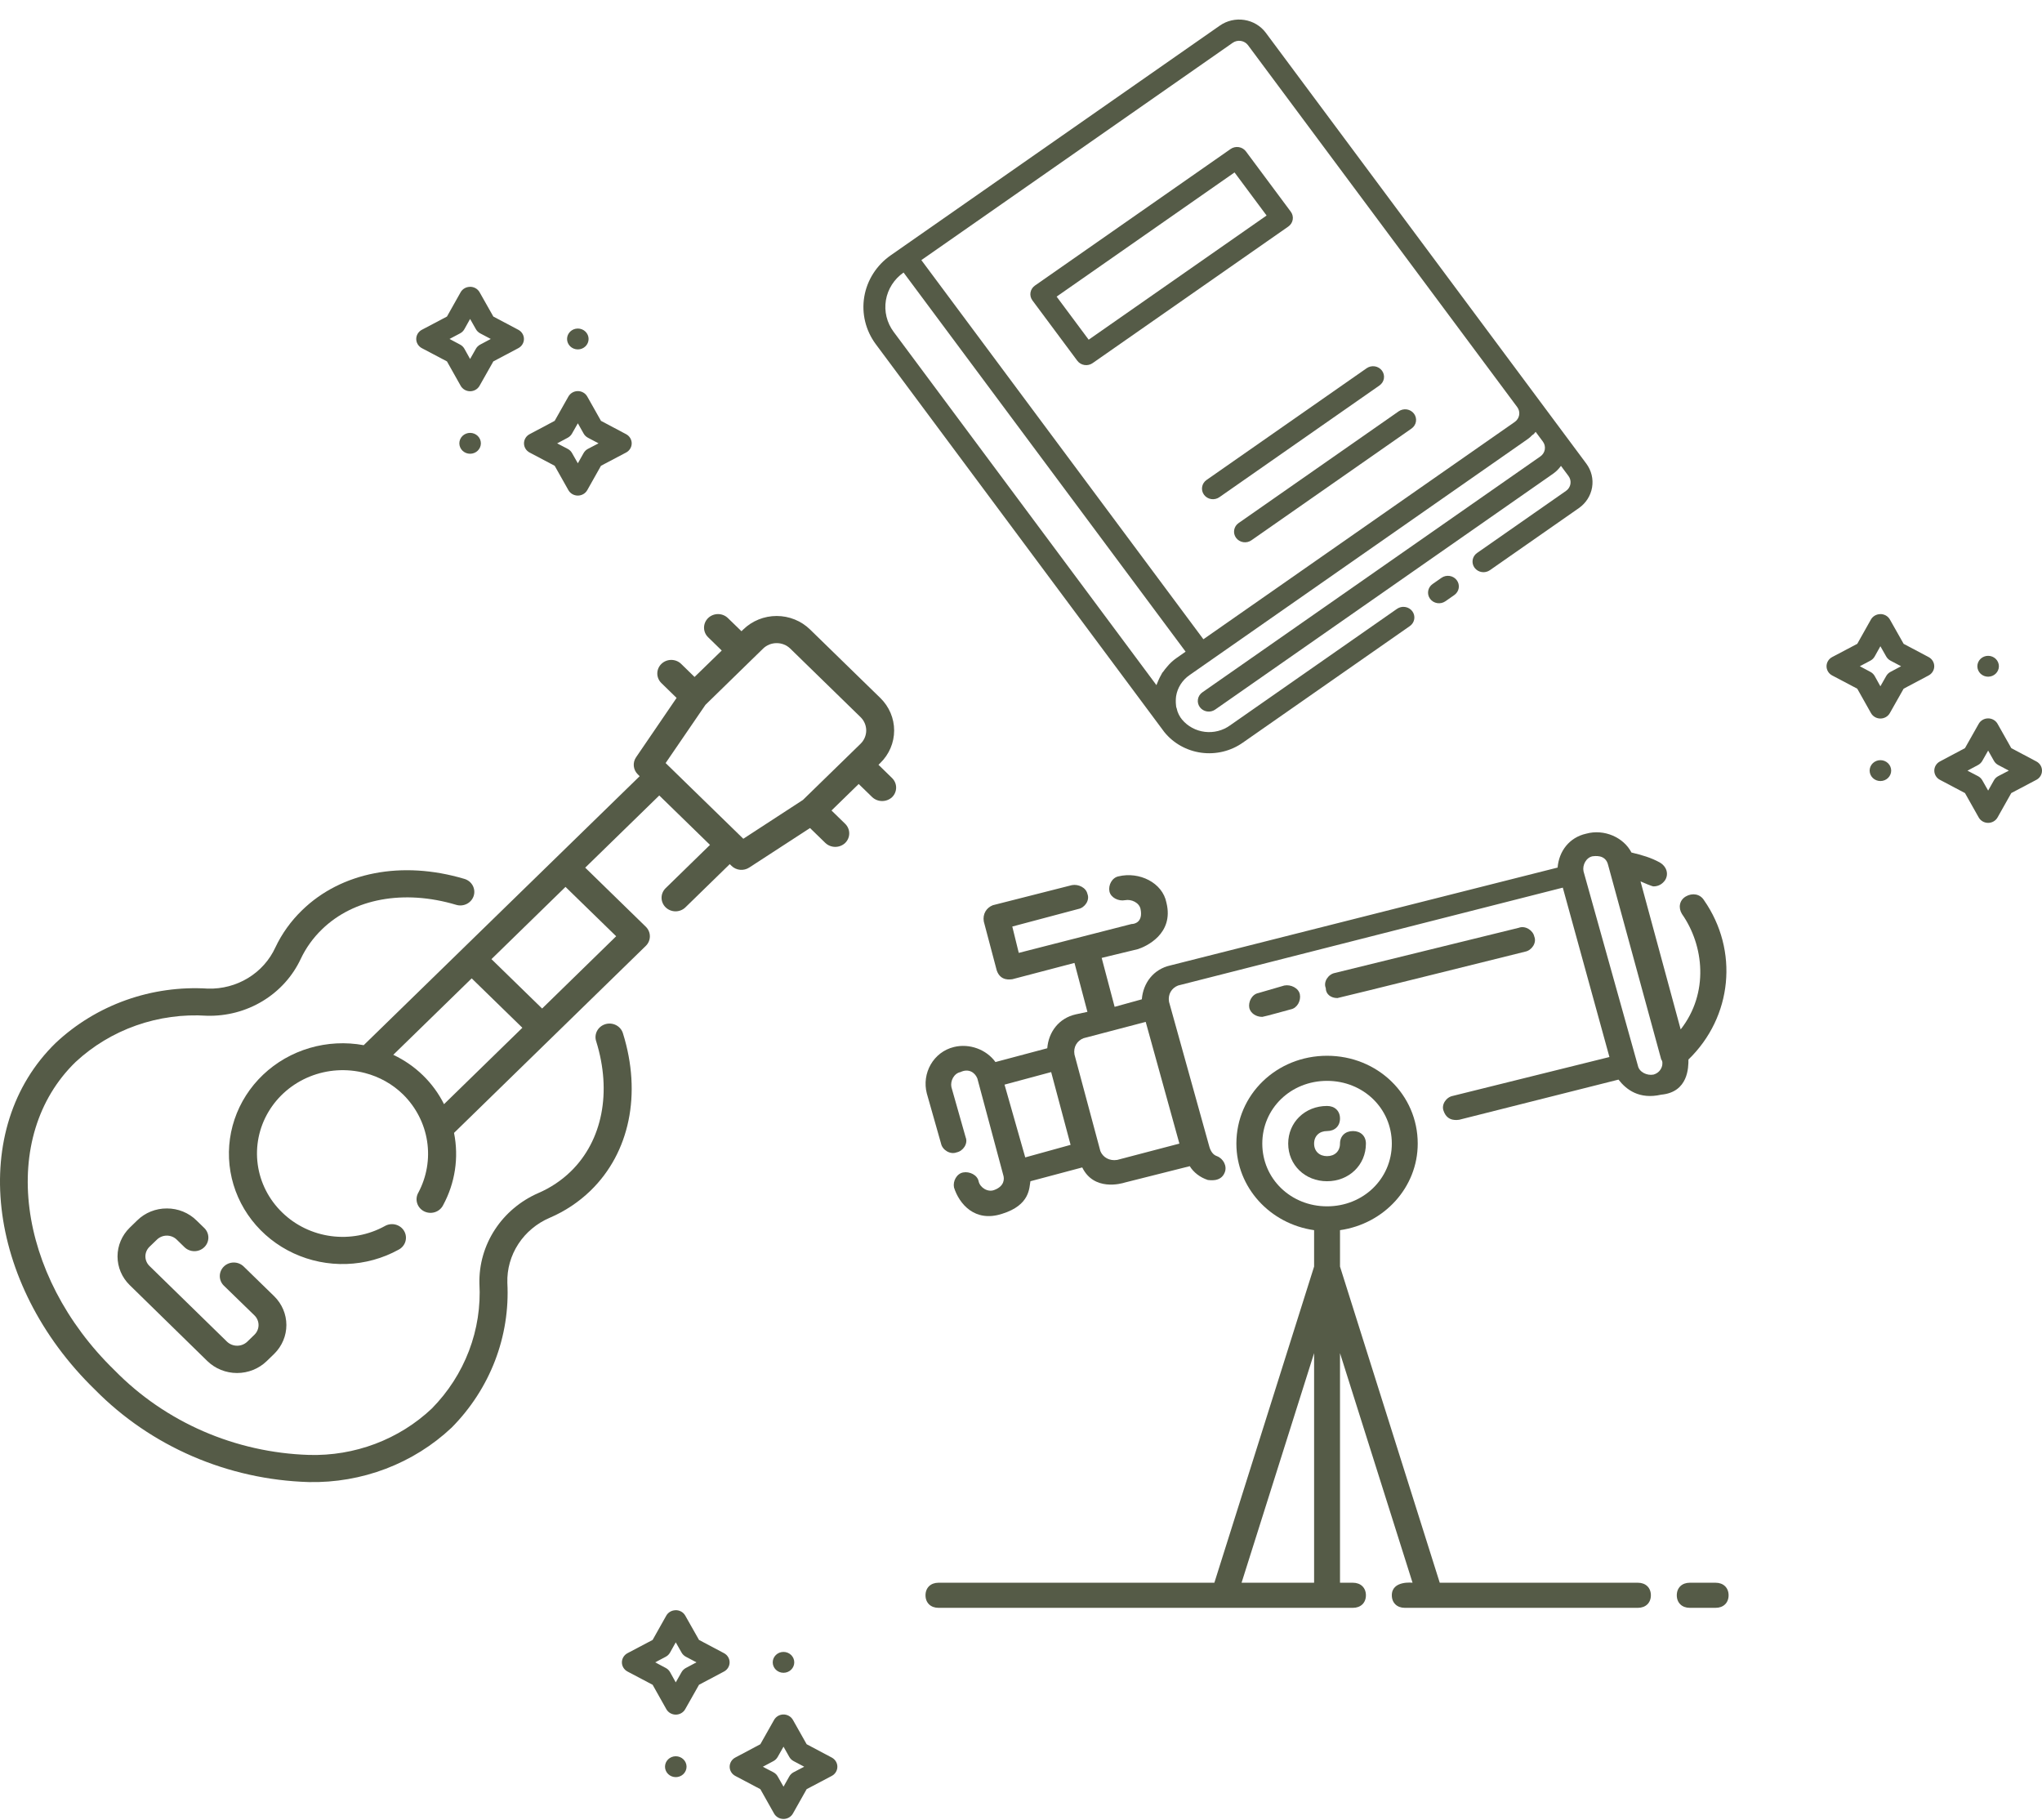 <svg width="414" height="369" viewBox="0 0 414 369" fill="none" xmlns="http://www.w3.org/2000/svg">
<path d="M62.624 300.45C67.959 300.559 73.263 299.641 78.229 297.749C83.195 295.856 87.724 293.027 91.553 289.426C95.409 285.541 98.401 280.932 100.347 275.882C102.292 270.833 103.148 265.45 102.862 260.068C102.776 257.285 103.551 254.542 105.086 252.189C106.62 249.836 108.846 247.981 111.476 246.862C114.559 245.538 117.362 243.672 119.744 241.359C127.665 233.656 130.121 221.743 126.311 209.522C126.211 209.168 126.038 208.837 125.804 208.549C125.569 208.26 125.278 208.02 124.946 207.843C124.615 207.665 124.25 207.554 123.873 207.515C123.496 207.476 123.115 207.511 122.753 207.617C122.39 207.723 122.053 207.899 121.761 208.133C121.47 208.367 121.229 208.656 121.054 208.982C120.88 209.307 120.774 209.664 120.743 210.03C120.713 210.395 120.758 210.764 120.877 211.112C124.071 221.363 122.143 231.221 115.724 237.475C113.835 239.311 111.612 240.794 109.168 241.849C105.532 243.431 102.457 246.016 100.329 249.281C98.2 252.546 97.111 256.347 97.198 260.208C97.462 264.847 96.741 269.489 95.081 273.847C93.421 278.205 90.856 282.187 87.544 285.547C84.255 288.652 80.356 291.085 76.077 292.7C71.799 294.315 67.228 295.079 62.639 294.948C47.693 294.476 33.541 288.319 23.247 277.81C3.313 258.458 -0.245 230.415 15.32 215.297C18.841 212.023 23.028 209.498 27.614 207.882C32.2 206.267 37.083 205.597 41.952 205.915C45.942 206.022 49.876 204.986 53.26 202.935C56.644 200.884 59.328 197.911 60.975 194.387C62.025 192.163 63.478 190.14 65.265 188.412C71.701 182.139 81.869 180.274 92.453 183.421C92.811 183.533 93.189 183.575 93.564 183.544C93.939 183.513 94.304 183.411 94.638 183.242C94.971 183.074 95.267 182.842 95.508 182.562C95.749 182.282 95.929 181.958 96.04 181.609C96.15 181.26 96.188 180.894 96.15 180.531C96.113 180.168 96.002 179.816 95.823 179.495C95.644 179.174 95.401 178.891 95.108 178.662C94.815 178.433 94.478 178.262 94.117 178.161C81.491 174.408 69.191 176.785 61.244 184.527C58.989 186.707 57.154 189.261 55.827 192.068C54.663 194.618 52.741 196.774 50.306 198.261C47.872 199.747 45.035 200.498 42.159 200.415C36.509 200.06 30.844 200.855 25.53 202.749C20.216 204.644 15.37 207.596 11.305 211.415C-6.463 228.673 -2.891 260.202 19.235 281.698C30.59 293.235 46.179 299.972 62.624 300.45Z" fill="#555B47"/>
<path d="M31.836 251.281C32.369 250.771 33.087 250.487 33.835 250.49C34.583 250.493 35.299 250.783 35.827 251.297L37.408 252.836C37.939 253.352 38.66 253.642 39.411 253.643C40.163 253.643 40.883 253.353 41.415 252.837C41.947 252.321 42.245 251.621 42.246 250.891C42.246 250.161 41.948 249.461 41.416 248.944L39.853 247.425C39.068 246.647 38.13 246.03 37.095 245.61C36.06 245.19 34.949 244.976 33.827 244.981C32.709 244.975 31.602 245.186 30.569 245.602C29.537 246.019 28.6 246.632 27.816 247.406L26.295 248.886C24.714 250.433 23.828 252.524 23.828 254.703C23.828 256.882 24.714 258.973 26.295 260.519L42.034 275.915C42.825 276.684 43.765 277.295 44.799 277.711C45.834 278.128 46.943 278.342 48.062 278.342C49.182 278.342 50.291 278.128 51.325 277.711C52.359 277.295 53.299 276.684 54.09 275.915L55.609 274.44C57.184 272.884 58.065 270.788 58.062 268.606C58.059 266.424 57.171 264.33 55.592 262.779L49.399 256.746C48.868 256.23 48.147 255.941 47.395 255.941C46.644 255.941 45.923 256.231 45.392 256.748C44.861 257.264 44.563 257.964 44.563 258.694C44.563 259.424 44.862 260.125 45.394 260.641L51.6 266.673C52.125 267.192 52.419 267.891 52.419 268.619C52.419 269.347 52.125 270.045 51.6 270.565L50.099 272.023C49.554 272.526 48.831 272.807 48.079 272.807C47.327 272.807 46.604 272.526 46.059 272.023L30.289 256.625C29.77 256.111 29.479 255.419 29.479 254.699C29.479 253.978 29.77 253.287 30.289 252.772L31.836 251.281ZM178.104 155.04L178.489 154.665C180.277 152.916 181.281 150.551 181.281 148.086C181.281 145.621 180.277 143.256 178.489 141.507L164.223 127.601C163.336 126.737 162.282 126.051 161.122 125.583C159.962 125.115 158.718 124.874 157.462 124.874C156.206 124.874 154.962 125.115 153.802 125.583C152.642 126.051 151.588 126.737 150.702 127.601L150.328 127.964L147.577 125.298C147.314 125.042 147.002 124.839 146.658 124.7C146.315 124.561 145.946 124.49 145.574 124.489C145.202 124.489 144.834 124.56 144.49 124.698C144.146 124.836 143.833 125.038 143.57 125.293C143.307 125.549 143.098 125.852 142.955 126.186C142.812 126.52 142.738 126.878 142.738 127.239C142.738 127.6 142.81 127.959 142.952 128.293C143.094 128.627 143.303 128.93 143.566 129.186L146.328 131.878L140.815 137.236L138.067 134.556C137.534 134.054 136.818 133.775 136.076 133.78C135.333 133.786 134.622 134.074 134.096 134.584C133.57 135.093 133.271 135.783 133.263 136.505C133.256 137.226 133.541 137.922 134.056 138.442L137.172 141.483L128.957 153.518C128.596 154.046 128.434 154.68 128.498 155.311C128.563 155.943 128.85 156.533 129.311 156.983L129.69 157.354L73.736 211.884C70.093 211.213 66.336 211.407 62.786 212.449C59.235 213.491 55.996 215.35 53.344 217.868C50.692 220.387 48.705 223.49 47.552 226.915C46.399 230.339 46.114 233.983 46.721 237.538C47.328 241.092 48.81 244.451 51.04 247.33C53.27 250.209 56.182 252.522 59.53 254.073C62.877 255.624 66.561 256.367 70.267 256.239C73.973 256.111 77.593 255.115 80.818 253.336C81.151 253.162 81.444 252.925 81.68 252.639C81.917 252.353 82.092 252.024 82.195 251.671C82.299 251.318 82.329 250.949 82.284 250.584C82.238 250.22 82.118 249.868 81.931 249.55C81.744 249.231 81.493 248.952 81.193 248.729C80.893 248.507 80.55 248.344 80.184 248.252C79.819 248.159 79.438 248.139 79.064 248.192C78.691 248.245 78.332 248.369 78.008 248.559C74.711 250.373 70.892 251.087 67.138 250.589C63.383 250.092 59.901 248.412 57.224 245.807C54.508 243.182 52.762 239.76 52.254 236.072C51.747 232.384 52.508 228.637 54.418 225.412C56.329 222.187 59.282 219.665 62.819 218.239C66.357 216.812 70.28 216.561 73.98 217.523C76.924 218.282 79.606 219.791 81.748 221.896C84.348 224.476 86.044 227.787 86.594 231.358C87.144 234.929 86.519 238.577 84.81 241.783C84.626 242.104 84.511 242.456 84.47 242.821C84.429 243.185 84.463 243.554 84.571 243.905C84.678 244.257 84.857 244.584 85.097 244.867C85.336 245.15 85.632 245.384 85.965 245.555C86.299 245.726 86.665 245.83 87.041 245.862C87.417 245.894 87.796 245.852 88.155 245.74C88.514 245.627 88.846 245.446 89.132 245.207C89.419 244.968 89.653 244.676 89.821 244.348C92.27 239.845 93.057 234.663 92.05 229.666C92.05 229.666 130.897 191.775 130.926 191.758C131.189 191.503 131.398 191.199 131.54 190.865C131.683 190.531 131.756 190.173 131.756 189.811C131.756 189.449 131.683 189.091 131.54 188.757C131.398 188.423 131.189 188.12 130.926 187.864L118.648 175.895L133.662 161.262L143.945 171.28L134.92 180.086C134.405 180.606 134.12 181.302 134.127 182.023C134.135 182.745 134.434 183.435 134.96 183.944C135.486 184.454 136.197 184.742 136.94 184.748C137.682 184.753 138.398 184.475 138.931 183.972L147.951 175.179L148.316 175.534C148.78 175.985 149.389 176.266 150.042 176.329C150.694 176.391 151.349 176.232 151.894 175.878L164.226 167.864L167.342 170.892C167.878 171.398 168.596 171.682 169.344 171.682C170.093 171.682 170.811 171.398 171.347 170.892C171.878 170.376 172.177 169.676 172.177 168.946C172.177 168.216 171.878 167.516 171.347 167L168.582 164.306L174.095 158.934L176.849 161.614C177.39 162.112 178.107 162.389 178.852 162.389C179.596 162.389 180.313 162.112 180.854 161.614C181.385 161.098 181.684 160.398 181.684 159.669C181.684 158.939 181.385 158.239 180.854 157.723L178.104 155.04ZM79.733 213.836L95.631 198.338L105.906 208.351L90.022 223.842C87.849 219.477 84.224 215.952 79.733 213.836ZM124.923 189.801L109.909 204.451L99.637 194.439L114.651 179.795L124.923 189.801ZM150.702 170.036L134.951 154.69L143.027 142.884L152.333 133.802L154.719 131.479C155.078 131.128 155.506 130.85 155.977 130.661C156.449 130.472 156.954 130.376 157.464 130.378C157.974 130.376 158.48 130.472 158.952 130.661C159.424 130.85 159.853 131.128 160.214 131.479L174.478 145.388C175.208 146.104 175.619 147.072 175.619 148.081C175.619 149.09 175.208 150.057 174.478 150.774L172.107 153.086L162.786 162.168L150.702 170.036Z" fill="#555B47"/>
<path d="M247.324 5.181L180.592 51.753C177.721 53.756 175.791 56.782 175.223 60.163C174.656 63.545 175.499 67.007 177.568 69.787L236.049 148.395C237.896 150.687 240.591 152.193 243.564 152.595C246.537 152.996 249.555 152.262 251.979 150.547L285.833 126.921C286.311 126.587 286.633 126.083 286.727 125.519C286.822 124.955 286.681 124.378 286.337 123.915C285.992 123.452 285.471 123.14 284.889 123.049C284.307 122.957 283.712 123.093 283.233 123.427L249.38 147.053C247.917 148.112 246.087 148.581 244.274 148.362C242.461 148.143 240.806 147.253 239.656 145.878L239.305 145.406C239.066 145.033 238.871 144.635 238.724 144.22C238.653 143.998 238.595 143.773 238.55 143.545C238.446 143.405 238.468 143.177 238.432 143.017C238.359 142.387 238.365 141.751 238.447 141.122C238.584 140.272 238.896 139.458 239.363 138.726C239.831 137.994 240.444 137.36 241.168 136.861L309.704 89.03C310.044 88.794 310.357 88.522 310.636 88.221L310.961 87.994L311.339 87.545L312.807 89.519C313.152 89.982 313.292 90.559 313.198 91.122C313.103 91.686 312.782 92.19 312.303 92.524L243.767 140.355C243.289 140.689 242.967 141.193 242.872 141.757C242.778 142.32 242.918 142.897 243.263 143.361C243.608 143.824 244.128 144.136 244.71 144.227C245.292 144.319 245.888 144.183 246.366 143.849L314.902 96.018C315.514 95.584 316.045 95.052 316.472 94.445L318.006 96.506C318.35 96.969 318.491 97.546 318.396 98.11C318.302 98.674 317.98 99.178 317.502 99.511L299.466 112.099C298.987 112.432 298.665 112.937 298.571 113.5C298.476 114.064 298.617 114.641 298.962 115.104C299.306 115.567 299.827 115.879 300.409 115.971C300.991 116.062 301.586 115.926 302.065 115.592L320.101 103.005C321.536 102.004 322.501 100.491 322.785 98.8C323.068 97.109 322.647 95.379 321.613 93.989L256.634 6.646C255.6 5.256 254.038 4.321 252.292 4.046C250.546 3.771 248.759 4.18 247.324 5.181ZM237.062 134.658L236.648 135.132C236.347 135.466 236.069 135.819 235.818 136.189C235.638 136.315 235.561 136.581 235.433 136.777C235.22 137.147 235.028 137.529 234.859 137.92L234.593 138.557L234.457 138.891L181.175 67.269C179.796 65.416 179.234 63.108 179.612 60.854C179.99 58.599 181.277 56.583 183.191 55.247L240.372 132.109L238.569 133.368C238.022 133.747 237.518 134.179 237.062 134.658ZM243.979 129.591L186.798 52.73L249.923 8.675C250.402 8.341 250.997 8.205 251.579 8.297C252.161 8.388 252.682 8.7 253.026 9.163L307.609 82.531C307.954 82.994 308.094 83.571 308 84.135C307.905 84.699 307.583 85.203 307.105 85.537L243.979 129.591Z" fill="#555B47"/>
<path d="M249.499 30.204L209.82 57.895C209.341 58.228 209.02 58.733 208.925 59.296C208.83 59.86 208.971 60.437 209.316 60.9L218.412 73.128C218.757 73.592 219.278 73.903 219.86 73.995C220.442 74.087 221.037 73.95 221.516 73.617L261.195 45.926C261.673 45.592 261.995 45.088 262.09 44.524C262.184 43.961 262.044 43.384 261.699 42.92L252.602 30.692C252.258 30.229 251.737 29.917 251.155 29.826C250.573 29.734 249.978 29.87 249.499 30.204ZM256.792 43.691L220.72 68.864L214.222 60.13L250.295 34.956L256.792 43.691ZM277.081 74.647L244.616 97.303C244.138 97.636 243.816 98.141 243.721 98.704C243.627 99.268 243.767 99.845 244.112 100.308C244.457 100.771 244.977 101.083 245.559 101.175C246.141 101.266 246.737 101.13 247.215 100.796L279.68 78.14C280.158 77.806 280.48 77.302 280.575 76.739C280.669 76.175 280.529 75.598 280.184 75.135C279.839 74.671 279.319 74.36 278.737 74.268C278.155 74.177 277.559 74.313 277.081 74.647ZM283.579 83.381L251.114 106.037C250.635 106.371 250.314 106.875 250.219 107.439C250.124 108.002 250.265 108.579 250.61 109.043C250.954 109.506 251.475 109.818 252.057 109.909C252.639 110.001 253.234 109.865 253.713 109.531L286.178 86.875C286.656 86.541 286.978 86.037 287.073 85.473C287.167 84.909 287.027 84.332 286.682 83.869C286.337 83.406 285.817 83.094 285.235 83.002C284.653 82.911 284.057 83.047 283.579 83.381ZM292.25 117.136L290.447 118.395C289.968 118.729 289.646 119.233 289.552 119.797C289.457 120.36 289.598 120.937 289.943 121.4C290.287 121.864 290.808 122.175 291.39 122.267C291.972 122.359 292.567 122.222 293.046 121.889L294.849 120.63C295.328 120.296 295.649 119.792 295.744 119.228C295.839 118.665 295.698 118.088 295.353 117.624C295.009 117.161 294.488 116.849 293.906 116.758C293.324 116.666 292.729 116.802 292.25 117.136Z" fill="#555B47"/>
<path d="M347.834 320.858H342.582C341.006 320.858 339.956 321.876 339.956 323.402C339.956 324.928 341.006 325.945 342.582 325.945H347.834C349.41 325.945 350.46 324.928 350.46 323.402C350.46 321.876 349.41 320.858 347.834 320.858ZM342.319 214.793C351.248 206.145 352.561 192.664 345.471 182.49C344.683 181.218 343.107 180.964 341.794 181.727C340.481 182.49 340.218 184.016 341.006 185.288C345.471 191.647 346.521 201.312 340.744 208.688L332.603 178.675C333.128 178.929 334.966 179.692 335.229 179.692C336.279 179.692 337.067 179.183 337.592 178.42C338.38 177.148 337.855 175.622 336.542 174.859C334.704 173.842 332.865 173.333 330.764 172.824C329.189 169.772 325.249 167.992 321.573 169.009C318.159 169.772 316.058 172.57 315.795 175.877L237.274 195.716C233.86 196.479 231.759 199.277 231.497 202.584L225.982 204.11L223.356 194.19L230.709 192.41C232.284 191.901 238.062 189.357 236.486 182.999C235.698 178.929 230.971 176.64 226.77 177.657C225.456 177.911 224.669 179.438 224.931 180.709C225.194 181.981 226.77 182.744 228.083 182.49C229.396 182.235 230.971 182.999 231.234 184.27C231.759 186.814 230.183 187.323 229.396 187.323L206.548 193.173L205.235 187.831L218.629 184.27C219.942 184.016 220.992 182.49 220.467 181.218C220.204 179.946 218.629 179.183 217.315 179.438L201.296 183.507C199.983 184.016 199.195 185.288 199.458 186.814L202.084 196.734C202.872 199.023 204.973 198.514 205.235 198.514L217.841 195.208L220.467 205.127L218.103 205.636C214.689 206.399 212.588 209.197 212.326 212.504L201.821 215.301C199.983 212.758 196.569 211.486 193.418 212.249C189.216 213.267 186.852 217.591 187.903 221.66L190.792 231.834C191.054 233.106 192.63 234.124 193.943 233.615C195.256 233.361 196.306 231.834 195.781 230.563L192.892 220.389C192.63 219.117 193.418 217.591 194.731 217.336C196.306 216.573 197.619 217.336 198.145 218.608L203.397 238.193C203.66 238.956 203.66 240.482 201.559 241.246C200.246 241.754 198.67 240.737 198.407 239.465C198.145 238.193 196.569 237.43 195.256 237.685C193.943 237.939 193.155 239.465 193.418 240.737C194.468 244.043 197.619 247.859 203.134 246.078C208.912 244.298 208.649 240.737 208.912 239.465L219.416 236.667C221.78 241.5 227.295 239.974 228.083 239.719L241.213 236.413C242.001 237.685 243.314 238.702 244.89 239.211C245.152 239.211 247.516 239.719 248.304 237.685C248.829 236.413 248.041 234.887 246.728 234.378C245.94 234.124 245.415 233.361 245.152 232.343L237.011 203.092C236.749 201.566 237.537 200.295 238.85 199.786L316.846 179.946L326.3 214.284L294.524 222.169C293.211 222.423 292.16 223.949 292.685 225.221C293.473 227.51 295.574 227.002 295.837 227.002L328.138 218.862C329.714 220.897 332.34 222.932 336.804 221.915C342.319 221.406 342.319 216.319 342.319 214.793ZM207.861 234.632L203.66 219.88L213.114 217.336L217.053 232.089L207.861 234.632ZM239.112 231.834L226.507 235.141C224.931 235.395 223.618 234.632 223.093 233.361L217.841 213.775C217.578 212.249 218.366 210.977 219.679 210.469L232.284 207.162L239.112 231.834ZM335.229 217.845C333.916 218.099 332.34 217.336 332.077 216.065L321.048 176.64C320.785 175.368 321.573 173.842 322.886 173.587C323.149 173.587 325.512 173.079 326.037 175.368L336.804 214.793C337.33 215.301 337.067 217.336 335.229 217.845Z" fill="#555B47"/>
<path d="M274.303 229.291C272.727 229.291 271.676 230.309 271.676 231.835C271.676 233.361 270.626 234.378 269.05 234.378C267.475 234.378 266.424 233.361 266.424 231.835C266.424 230.309 267.475 229.291 269.05 229.291C270.626 229.291 271.676 228.274 271.676 226.748C271.676 225.222 270.626 224.204 269.05 224.204C264.586 224.204 261.172 227.511 261.172 231.835C261.172 236.159 264.586 239.465 269.05 239.465C273.515 239.465 276.929 236.159 276.929 231.835C276.929 230.309 275.878 229.291 274.303 229.291ZM271.151 202.33C271.414 202.33 309.23 192.919 309.23 192.919C310.543 192.664 311.594 191.138 311.068 189.866C310.806 188.595 309.23 187.577 307.917 188.086L270.626 197.243C269.313 197.497 268.262 199.023 268.788 200.295C268.788 201.567 269.838 202.33 271.151 202.33ZM255.92 206.145C256.182 206.145 261.697 204.619 261.697 204.619C263.01 204.365 263.798 202.838 263.535 201.567C263.273 200.295 261.697 199.532 260.384 199.786L255.132 201.312C253.819 201.567 253.031 203.093 253.293 204.365C253.556 205.382 254.607 206.145 255.92 206.145Z" fill="#555B47"/>
<path d="M332.077 320.858H291.898L271.676 256.761V249.384C280.605 248.113 287.433 240.736 287.433 231.834C287.433 221.914 279.292 214.029 269.05 214.029C258.808 214.029 250.667 221.914 250.667 231.834C250.667 240.736 257.495 248.113 266.424 249.384V256.761L246.203 320.858H190.266C188.691 320.858 187.64 321.875 187.64 323.401C187.64 324.928 188.691 325.945 190.266 325.945H274.302C275.878 325.945 276.929 324.928 276.929 323.401C276.929 321.875 275.878 320.858 274.302 320.858H271.676V274.311L286.383 320.858C286.383 320.858 282.181 320.349 282.181 323.401C282.181 324.928 283.231 325.945 284.807 325.945H332.077C333.653 325.945 334.704 324.928 334.704 323.401C334.704 321.875 333.653 320.858 332.077 320.858ZM266.424 320.858H251.718L266.424 274.311V320.858ZM269.05 244.552C261.697 244.552 255.92 238.956 255.92 231.834C255.92 224.712 261.697 219.116 269.05 219.116C276.403 219.116 282.181 224.712 282.181 231.834C282.181 238.956 276.403 244.552 269.05 244.552Z" fill="#555B47"/>
<path d="M95.249 58.15C94.869 58.158 94.497 58.262 94.171 58.453C93.845 58.644 93.576 58.914 93.391 59.238L90.617 64.172L85.522 66.859C85.179 67.041 84.893 67.31 84.693 67.637C84.494 67.965 84.389 68.338 84.389 68.718C84.389 69.098 84.494 69.472 84.693 69.799C84.893 70.126 85.179 70.395 85.522 70.577L90.617 73.264L93.391 78.199C93.578 78.536 93.855 78.817 94.193 79.014C94.531 79.21 94.917 79.314 95.311 79.314C95.705 79.314 96.091 79.21 96.429 79.014C96.767 78.817 97.044 78.536 97.231 78.199L100.021 73.264L105.091 70.577C105.434 70.395 105.721 70.126 105.92 69.799C106.12 69.472 106.225 69.098 106.225 68.718C106.225 68.338 106.12 67.965 105.92 67.637C105.721 67.31 105.434 67.041 105.091 66.859L100.021 64.172L97.231 59.238C97.036 58.895 96.749 58.611 96.399 58.418C96.049 58.224 95.651 58.129 95.249 58.142V58.15ZM95.307 64.659L96.487 66.739C96.688 67.093 96.989 67.385 97.354 67.579L99.501 68.714L97.354 69.858C96.989 70.051 96.688 70.343 96.487 70.697L95.307 72.776L94.151 70.697C93.95 70.343 93.649 70.051 93.284 69.858L91.137 68.714L93.284 67.579C93.65 67.383 93.951 67.088 94.151 66.731L95.307 64.659ZM117.154 66.603C116.868 66.602 116.584 66.655 116.319 66.761C116.054 66.867 115.813 67.022 115.61 67.218C115.407 67.414 115.246 67.647 115.135 67.904C115.025 68.16 114.967 68.436 114.966 68.714C114.966 68.993 115.023 69.269 115.133 69.527C115.243 69.784 115.404 70.019 115.607 70.216C115.811 70.412 116.052 70.568 116.317 70.674C116.583 70.78 116.867 70.834 117.154 70.833C117.732 70.833 118.287 70.61 118.695 70.213C119.104 69.815 119.334 69.276 119.334 68.714C119.332 68.153 119.101 67.616 118.692 67.221C118.284 66.825 117.731 66.603 117.154 66.603ZM117.096 79.286C117.094 79.286 117.091 79.286 117.088 79.286C116.704 79.297 116.331 79.406 116.004 79.603C115.678 79.8 115.411 80.077 115.23 80.406L112.456 85.316L107.37 88.019C107.027 88.201 106.74 88.47 106.541 88.797C106.341 89.125 106.236 89.498 106.236 89.878C106.236 90.258 106.341 90.632 106.541 90.959C106.74 91.286 107.027 91.555 107.37 91.737L112.456 94.424L115.23 99.351C115.417 99.688 115.694 99.969 116.032 100.166C116.37 100.362 116.756 100.466 117.15 100.466C117.544 100.466 117.93 100.362 118.268 100.166C118.606 99.969 118.883 99.688 119.07 99.351L121.844 94.424L126.938 91.737C127.281 91.555 127.568 91.286 127.767 90.959C127.967 90.632 128.072 90.258 128.072 89.878C128.072 89.498 127.967 89.125 127.767 88.797C127.568 88.47 127.281 88.201 126.938 88.019L121.844 85.316L119.07 80.398C118.878 80.052 118.591 79.765 118.241 79.569C117.891 79.373 117.492 79.275 117.088 79.286H117.096ZM117.154 85.812L118.327 87.891C118.528 88.249 118.832 88.544 119.202 88.739L121.348 89.874L119.202 90.994C118.832 91.188 118.528 91.483 118.327 91.841L117.154 93.921L115.973 91.841C115.773 91.487 115.472 91.195 115.106 91.002L112.96 89.882L115.106 88.739C115.473 88.543 115.774 88.248 115.973 87.891L117.154 85.812ZM95.315 87.755C95.028 87.754 94.744 87.808 94.478 87.914C94.213 88.02 93.972 88.176 93.768 88.373C93.565 88.57 93.404 88.804 93.294 89.061C93.184 89.319 93.127 89.595 93.127 89.874C93.128 90.153 93.186 90.428 93.296 90.684C93.407 90.941 93.568 91.174 93.771 91.371C93.974 91.567 94.215 91.722 94.48 91.827C94.745 91.933 95.029 91.987 95.315 91.986C95.892 91.986 96.445 91.763 96.853 91.368C97.262 90.972 97.493 90.435 97.495 89.874C97.495 89.312 97.265 88.773 96.856 88.376C96.448 87.978 95.893 87.755 95.315 87.755Z" fill="#555B47"/>
<path d="M136.947 326.43C136.566 326.438 136.195 326.543 135.869 326.733C135.543 326.924 135.274 327.195 135.089 327.518L132.315 332.452L127.22 335.139C126.877 335.322 126.591 335.59 126.391 335.918C126.192 336.245 126.086 336.618 126.086 336.998C126.086 337.379 126.192 337.752 126.391 338.079C126.591 338.406 126.877 338.675 127.22 338.858L132.315 341.545L135.089 346.479C135.275 346.816 135.552 347.098 135.89 347.294C136.228 347.49 136.615 347.594 137.009 347.594C137.402 347.594 137.789 347.49 138.127 347.294C138.465 347.098 138.742 346.816 138.928 346.479L141.719 341.545L146.789 338.858C147.132 338.675 147.418 338.406 147.618 338.079C147.817 337.752 147.923 337.379 147.923 336.998C147.923 336.618 147.817 336.245 147.618 335.918C147.418 335.59 147.132 335.322 146.789 335.139L141.719 332.452L138.928 327.518C138.734 327.175 138.446 326.891 138.097 326.698C137.747 326.505 137.349 326.409 136.947 326.422V326.43ZM137.004 332.94L138.185 335.019C138.386 335.374 138.687 335.665 139.052 335.859L141.199 336.994L139.052 338.138C138.687 338.332 138.386 338.623 138.185 338.977L137.004 341.057L135.849 338.977C135.648 338.623 135.347 338.332 134.982 338.138L132.835 336.994L134.982 335.859C135.348 335.663 135.649 335.369 135.849 335.011L137.004 332.94ZM158.852 334.883C158.566 334.882 158.282 334.936 158.017 335.041C157.752 335.147 157.511 335.302 157.308 335.498C157.105 335.694 156.943 335.927 156.833 336.184C156.722 336.441 156.665 336.716 156.664 336.994C156.664 337.273 156.72 337.549 156.83 337.807C156.941 338.065 157.102 338.299 157.305 338.496C157.508 338.693 157.75 338.849 158.015 338.955C158.281 339.061 158.565 339.114 158.852 339.113C159.43 339.113 159.984 338.89 160.393 338.493C160.802 338.095 161.032 337.556 161.032 336.994C161.029 336.434 160.799 335.897 160.39 335.501C159.982 335.105 159.429 334.883 158.852 334.883ZM158.794 347.566C158.791 347.566 158.789 347.566 158.786 347.566C158.402 347.577 158.028 347.687 157.702 347.883C157.376 348.08 157.109 348.357 156.928 348.686L154.154 353.596L149.068 356.299C148.724 356.482 148.438 356.751 148.239 357.078C148.039 357.405 147.934 357.778 147.934 358.158C147.934 358.539 148.039 358.912 148.239 359.239C148.438 359.566 148.724 359.835 149.068 360.018L154.154 362.705L156.928 367.631C157.115 367.968 157.391 368.25 157.73 368.446C158.068 368.642 158.454 368.746 158.848 368.746C159.241 368.746 159.628 368.642 159.966 368.446C160.304 368.25 160.581 367.968 160.767 367.631L163.542 362.705L168.636 360.018C168.979 359.835 169.266 359.566 169.465 359.239C169.665 358.912 169.77 358.539 169.77 358.158C169.77 357.778 169.665 357.405 169.465 357.078C169.266 356.751 168.979 356.482 168.636 356.299L163.542 353.596L160.767 348.678C160.575 348.332 160.289 348.045 159.939 347.849C159.589 347.653 159.19 347.555 158.786 347.566H158.794ZM158.852 354.092L160.024 356.171C160.226 356.53 160.53 356.824 160.899 357.019L163.046 358.154L160.899 359.274C160.53 359.469 160.226 359.763 160.024 360.122L158.852 362.201L157.671 360.122C157.471 359.767 157.17 359.476 156.804 359.282L154.657 358.163L156.804 357.019C157.171 356.823 157.472 356.529 157.671 356.171L158.852 354.092ZM137.013 356.035C136.726 356.034 136.441 356.088 136.176 356.194C135.911 356.3 135.669 356.456 135.466 356.653C135.263 356.85 135.101 357.084 134.991 357.342C134.881 357.599 134.825 357.876 134.825 358.154C134.826 358.433 134.883 358.708 134.994 358.965C135.104 359.221 135.266 359.455 135.469 359.651C135.672 359.847 135.913 360.002 136.178 360.107C136.443 360.213 136.726 360.267 137.013 360.266C137.589 360.266 138.143 360.044 138.551 359.648C138.96 359.252 139.19 358.715 139.193 358.154C139.193 357.592 138.963 357.053 138.554 356.656C138.145 356.259 137.591 356.035 137.013 356.035Z" fill="#555B47"/>
<path d="M381.177 124.498C380.796 124.506 380.425 124.611 380.099 124.802C379.773 124.993 379.504 125.263 379.319 125.586L376.545 130.52L371.45 133.207C371.107 133.39 370.821 133.659 370.621 133.986C370.422 134.313 370.316 134.686 370.316 135.067C370.316 135.447 370.422 135.82 370.621 136.147C370.821 136.475 371.107 136.744 371.45 136.926L376.545 139.613L379.319 144.547C379.505 144.884 379.782 145.166 380.12 145.362C380.458 145.559 380.845 145.663 381.239 145.663C381.632 145.663 382.019 145.559 382.357 145.362C382.695 145.166 382.972 144.884 383.158 144.547L385.949 139.613L391.019 136.926C391.362 136.744 391.648 136.475 391.848 136.147C392.047 135.82 392.153 135.447 392.153 135.067C392.153 134.686 392.047 134.313 391.848 133.986C391.648 133.659 391.362 133.39 391.019 133.207L385.949 130.52L383.158 125.586C382.964 125.244 382.676 124.96 382.327 124.766C381.977 124.573 381.579 124.477 381.177 124.49V124.498ZM381.234 131.008L382.415 133.087C382.616 133.442 382.917 133.733 383.282 133.927L385.429 135.063L383.282 136.206C382.917 136.4 382.616 136.691 382.415 137.046L381.234 139.125L380.079 137.046C379.878 136.691 379.577 136.4 379.212 136.206L377.065 135.063L379.212 133.927C379.578 133.731 379.879 133.437 380.079 133.079L381.234 131.008ZM403.082 132.951C402.796 132.95 402.512 133.004 402.247 133.11C401.982 133.215 401.741 133.37 401.538 133.566C401.335 133.762 401.173 133.995 401.063 134.252C400.952 134.509 400.895 134.784 400.894 135.063C400.894 135.342 400.95 135.618 401.06 135.875C401.171 136.133 401.332 136.367 401.535 136.564C401.738 136.761 401.98 136.917 402.245 137.023C402.511 137.129 402.795 137.183 403.082 137.182C403.66 137.182 404.214 136.959 404.623 136.561C405.032 136.164 405.262 135.625 405.262 135.063C405.259 134.502 405.029 133.965 404.62 133.569C404.212 133.174 403.658 132.951 403.082 132.951ZM403.024 145.635C403.021 145.635 403.018 145.635 403.016 145.635C402.632 145.646 402.258 145.755 401.932 145.952C401.606 146.148 401.339 146.425 401.158 146.754L398.384 151.664L393.298 154.368C392.954 154.55 392.668 154.819 392.468 155.146C392.269 155.473 392.164 155.846 392.164 156.227C392.164 156.607 392.269 156.981 392.468 157.308C392.668 157.635 392.954 157.904 393.298 158.086L398.384 160.773L401.158 165.699C401.344 166.036 401.621 166.318 401.959 166.514C402.297 166.711 402.684 166.815 403.078 166.815C403.471 166.815 403.858 166.711 404.196 166.514C404.534 166.318 404.811 166.036 404.997 165.699L407.772 160.773L412.866 158.086C413.209 157.904 413.496 157.635 413.695 157.308C413.895 156.981 414 156.607 414 156.227C414 155.846 413.895 155.473 413.695 155.146C413.496 154.819 413.209 154.55 412.866 154.368L407.772 151.664L404.997 146.746C404.805 146.401 404.519 146.114 404.169 145.918C403.819 145.721 403.42 145.623 403.016 145.635H403.024ZM403.082 152.16L404.254 154.239C404.456 154.598 404.76 154.893 405.129 155.087L407.276 156.223L405.129 157.342C404.76 157.537 404.456 157.831 404.254 158.19L403.082 160.269L401.901 158.19C401.7 157.836 401.4 157.544 401.034 157.35L398.887 156.231L401.034 155.087C401.401 154.891 401.702 154.597 401.901 154.239L403.082 152.16ZM381.243 154.104C380.956 154.102 380.671 154.157 380.406 154.263C380.141 154.369 379.899 154.525 379.696 154.721C379.493 154.918 379.331 155.152 379.221 155.41C379.111 155.668 379.055 155.944 379.055 156.223C379.056 156.501 379.113 156.776 379.224 157.033C379.334 157.29 379.496 157.523 379.699 157.719C379.902 157.915 380.143 158.07 380.408 158.176C380.673 158.281 380.956 158.335 381.243 158.334C381.819 158.334 382.373 158.112 382.781 157.716C383.19 157.32 383.42 156.784 383.423 156.223C383.423 155.661 383.193 155.122 382.784 154.724C382.375 154.327 381.821 154.104 381.243 154.104Z" fill="#555B47"/>
</svg>
